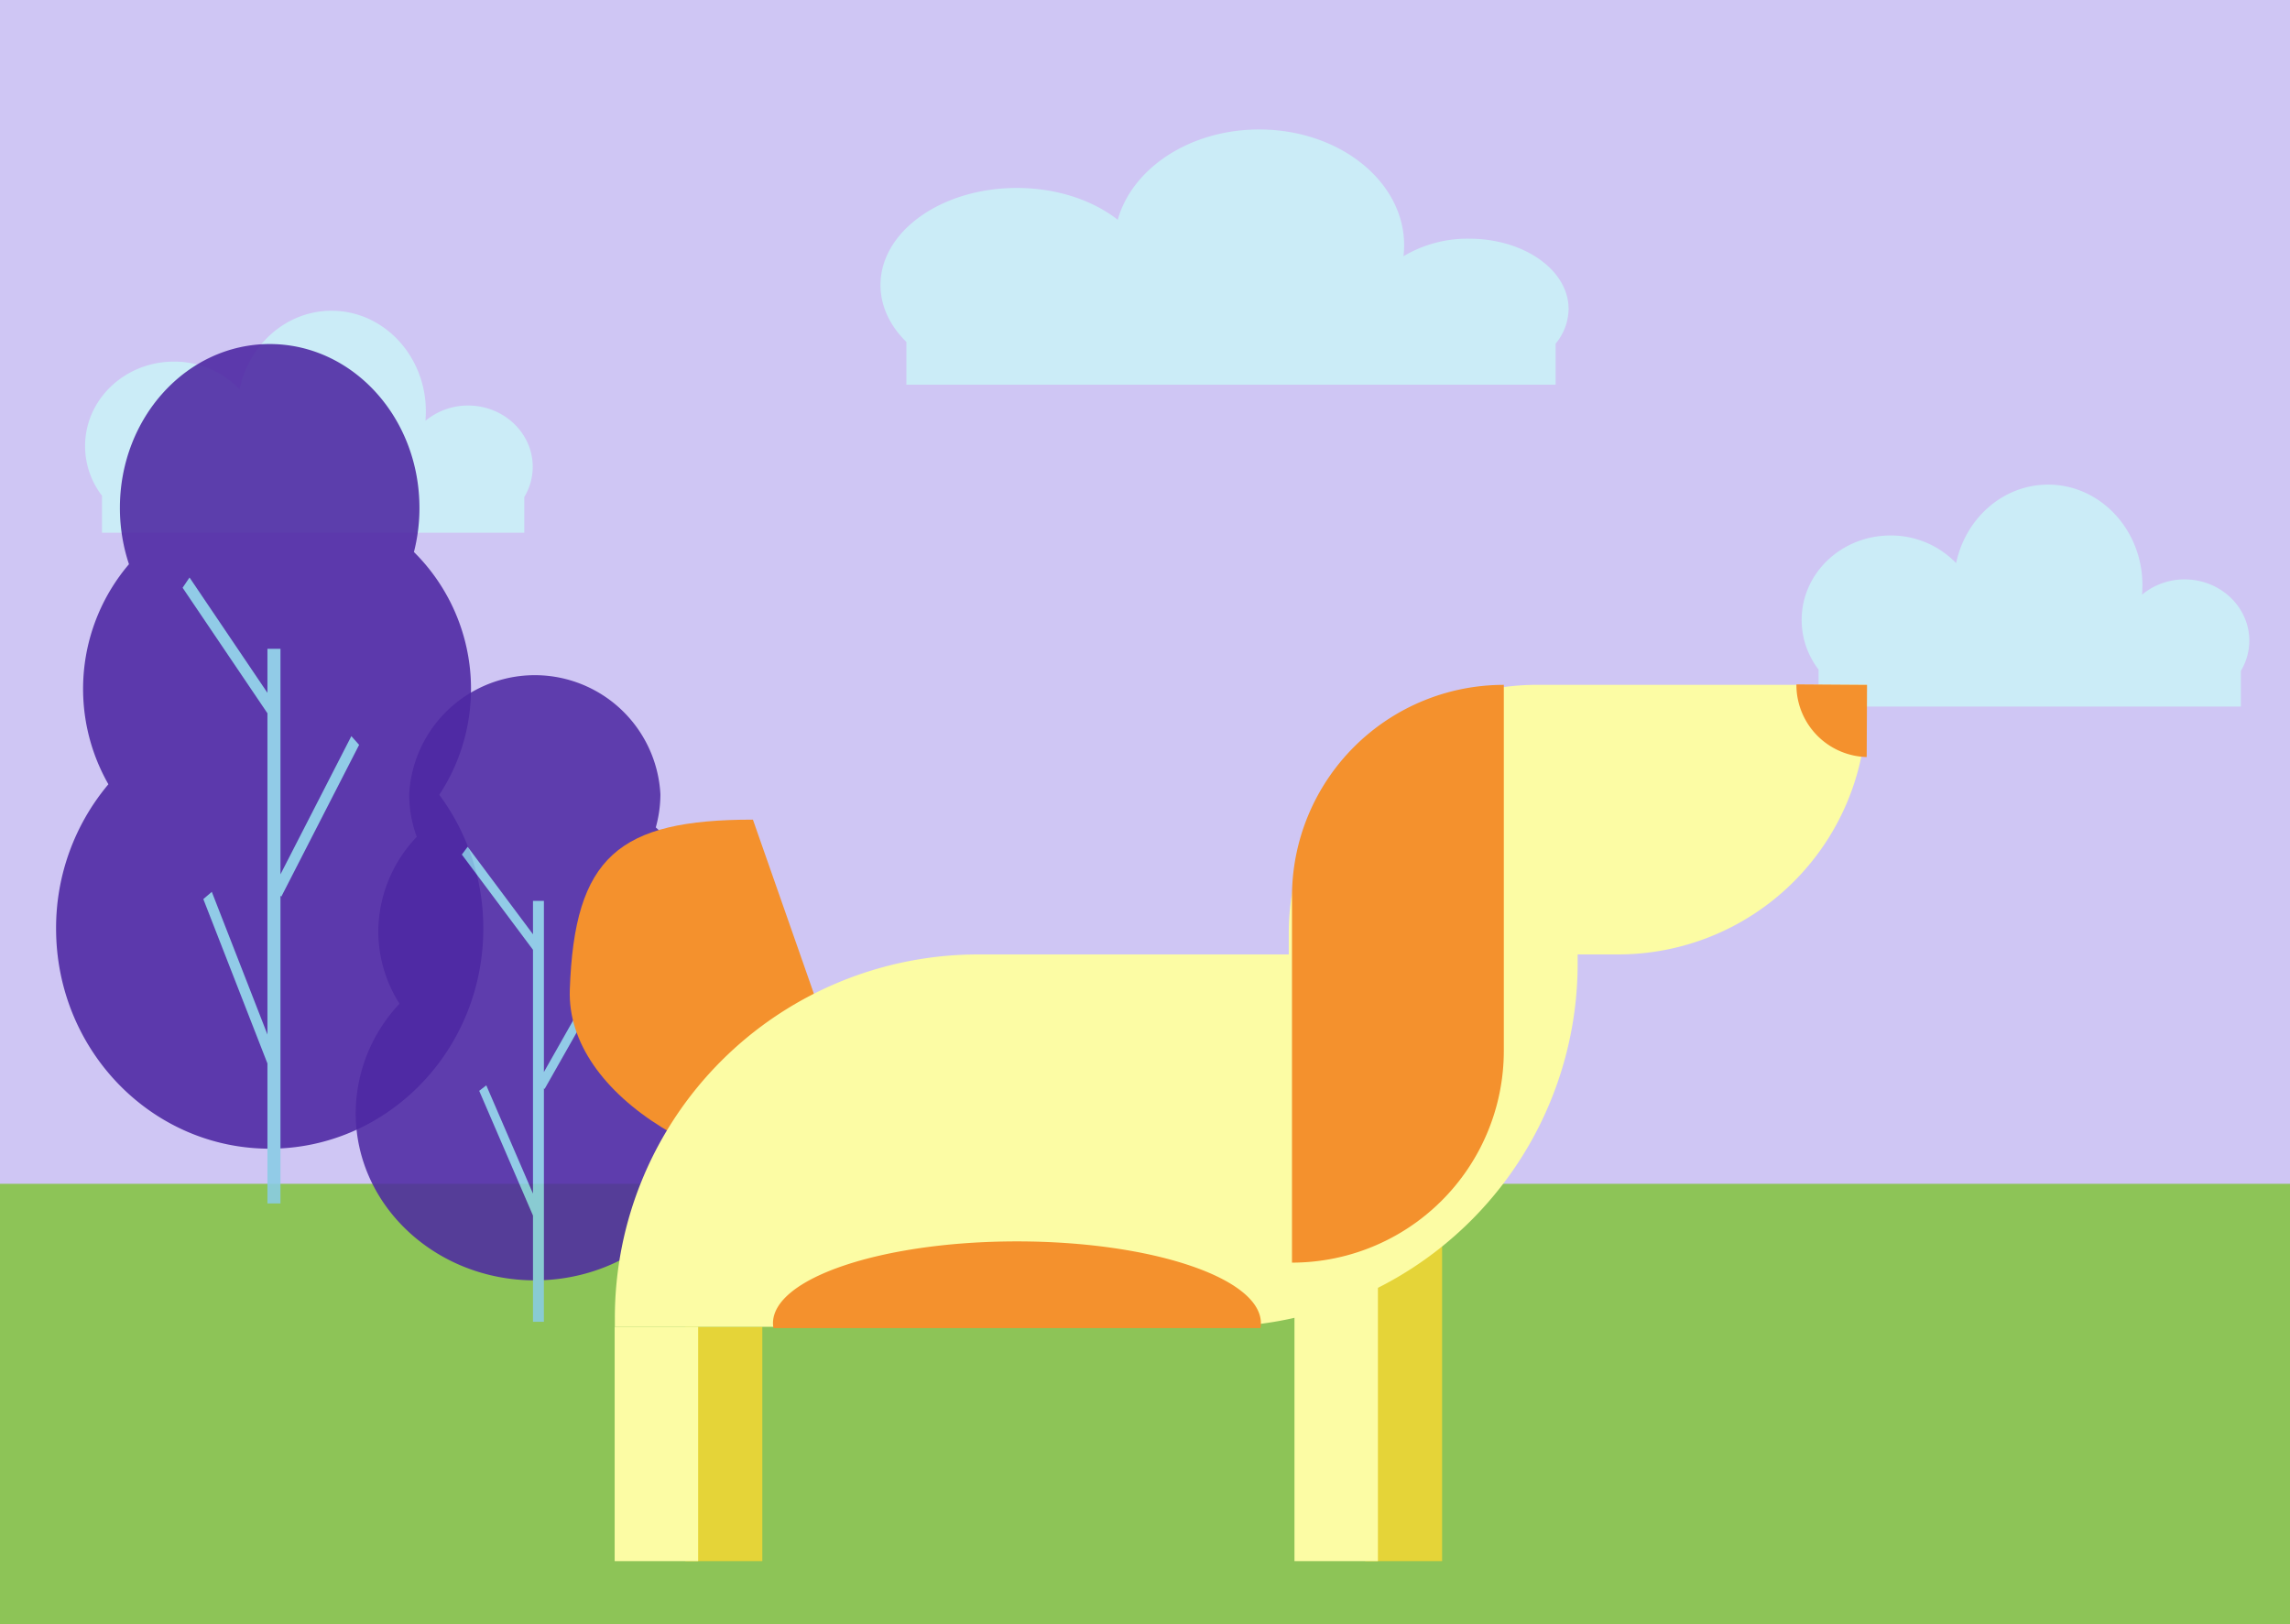<svg id="Layer_1" data-name="Layer 1" xmlns="http://www.w3.org/2000/svg" width="619" height="439" viewBox="0 0 619 439"><defs><style>.cls-1{fill:#cfc6f4;}.cls-2{fill:#8dc457;}.cls-3{fill:#cbecf7;}.cls-4{opacity:0.88;}.cls-5{fill:#4d27a2;}.cls-6{fill:#89cce5;}.cls-7{opacity:0.86;}.cls-8{fill:#f4912d;}.cls-9{fill:#e5d438;}.cls-10{fill:#fcfca4;}</style></defs><title>billede11</title><rect class="cls-1" width="619" height="439"/><rect class="cls-2" y="320" width="619" height="119"/><path class="cls-3" d="M144,126.19c0-9.15-7.84-16.57-17.5-16.57A18,18,0,0,0,115,113.75c.07-.84.11-1.7.11-2.56,0-15-11.41-27.19-25.49-27.19-12.16,0-22.32,9.08-24.87,21.22A24.48,24.48,0,0,0,47,97.75c-13.24,0-24,10.21-24,22.81A22,22,0,0,0,27.57,134V144H141.72v-9.65A15.85,15.85,0,0,0,144,126.19Z"/><g class="cls-4"><path class="cls-5" d="M118.74,214.85a52.07,52.07,0,0,0-6.85-65.63,48.06,48.06,0,0,0,1.49-11.92c0-24.47-18.12-44.3-40.48-44.3s-40.49,19.83-40.49,44.3a48.09,48.09,0,0,0,2.45,15.21A52,52,0,0,0,29.3,212a60.32,60.32,0,0,0-14.14,39c0,32.87,25.85,59.51,57.74,59.51S130.64,283.9,130.64,251A60.44,60.44,0,0,0,118.74,214.85Z"/><polygon class="cls-6" points="97.07 201.35 94.97 198.99 75.81 236.35 75.81 192.56 75.83 192.53 75.81 192.5 75.81 175.38 72.29 175.38 72.29 187.28 51.23 156.11 49.36 158.88 72.29 192.81 72.29 279.64 57.25 241.08 54.96 243.04 72.29 287.47 72.29 325.31 75.81 325.31 75.81 242.13 76.04 242.38 97.07 201.35"/></g><g class="cls-7"><path class="cls-5" d="M183,273.48a36.68,36.68,0,0,0,7.2-21.72,37.7,37.7,0,0,0-12.94-28.09,33.35,33.35,0,0,0,1.25-9,34,34,0,0,0-67.9,0,33.2,33.2,0,0,0,2.05,11.54,37.29,37.29,0,0,0-10.4,25.6A36.54,36.54,0,0,0,108,271.33a43.3,43.3,0,0,0-11.85,29.61c0,24.94,21.68,45.16,48.42,45.16S193,325.88,193,300.94A43,43,0,0,0,183,273.48Z"/><polygon class="cls-6" points="164.85 263.24 163.08 261.44 147.02 289.79 147.02 256.56 147.04 256.54 147.02 256.51 147.02 243.52 144.07 243.52 144.07 252.55 126.41 228.9 124.84 231 144.07 256.75 144.07 322.65 131.45 293.39 129.53 294.87 144.07 328.59 144.07 357.31 147.02 357.31 147.02 294.18 147.21 294.37 164.85 263.24"/></g><path class="cls-3" d="M424,83.52c0-10.52-12.05-19-26.91-19a33.83,33.83,0,0,0-17.72,4.74,26.07,26.07,0,0,0,.18-2.94C379.55,49,362,35,340.36,35c-18.69,0-34.31,10.44-38.23,24.41-6.74-5.28-16.47-8.6-27.28-8.6C254.5,50.81,238,62.56,238,77.05c0,5.75,2.61,11.07,7,15.39V104H420.49V92.9A14.94,14.94,0,0,0,424,83.52Z"/><path class="cls-3" d="M608,173.19c0-9.15-7.84-16.57-17.5-16.57A18,18,0,0,0,579,160.75c.07-.84.11-1.7.11-2.56,0-15-11.41-27.19-25.49-27.19-12.16,0-22.32,9.08-24.87,21.22A24.48,24.48,0,0,0,511,144.75c-13.24,0-24,10.21-24,22.81A22,22,0,0,0,491.57,181V191H605.72v-9.65A15.85,15.85,0,0,0,608,173.19Z"/><path class="cls-8" d="M238.16,320.48c-44.83,0-85.13-24.29-84.14-52.92,1.24-36,13.19-46,49.5-46"/><rect class="cls-9" x="368.99" y="335.23" width="20.82" height="86.77"/><rect class="cls-10" x="349.9" y="335.23" width="22.56" height="86.77"/><rect class="cls-9" x="185.24" y="358.66" width="20.82" height="63.34"/><path class="cls-10" d="M328.2,358.66h-162v-2.4A98.24,98.24,0,0,1,264.39,258H426.45v2.41A98.25,98.25,0,0,1,328.2,358.66Z"/><path class="cls-10" d="M437.36,258h-89v-5.7a67.18,67.18,0,0,1,67.18-67.18h89v5.7A67.18,67.18,0,0,1,437.36,258Z"/><path class="cls-8" d="M504.67,185.13,485.58,185a19.52,19.52,0,0,0,19,19.64Z"/><path class="cls-8" d="M406.49,284V185.13h0a57.26,57.26,0,0,0-57.26,57.26v98.92h0A57.27,57.27,0,0,0,406.49,284Z"/><path class="cls-8" d="M340.71,359a8.06,8.06,0,0,0,.12-1.3c0-12.22-29.53-22.13-65.94-22.13s-65.95,9.91-65.95,22.13a7.07,7.07,0,0,0,.13,1.3Z"/><rect class="cls-10" x="166.15" y="358.66" width="22.56" height="63.34"/></svg>
